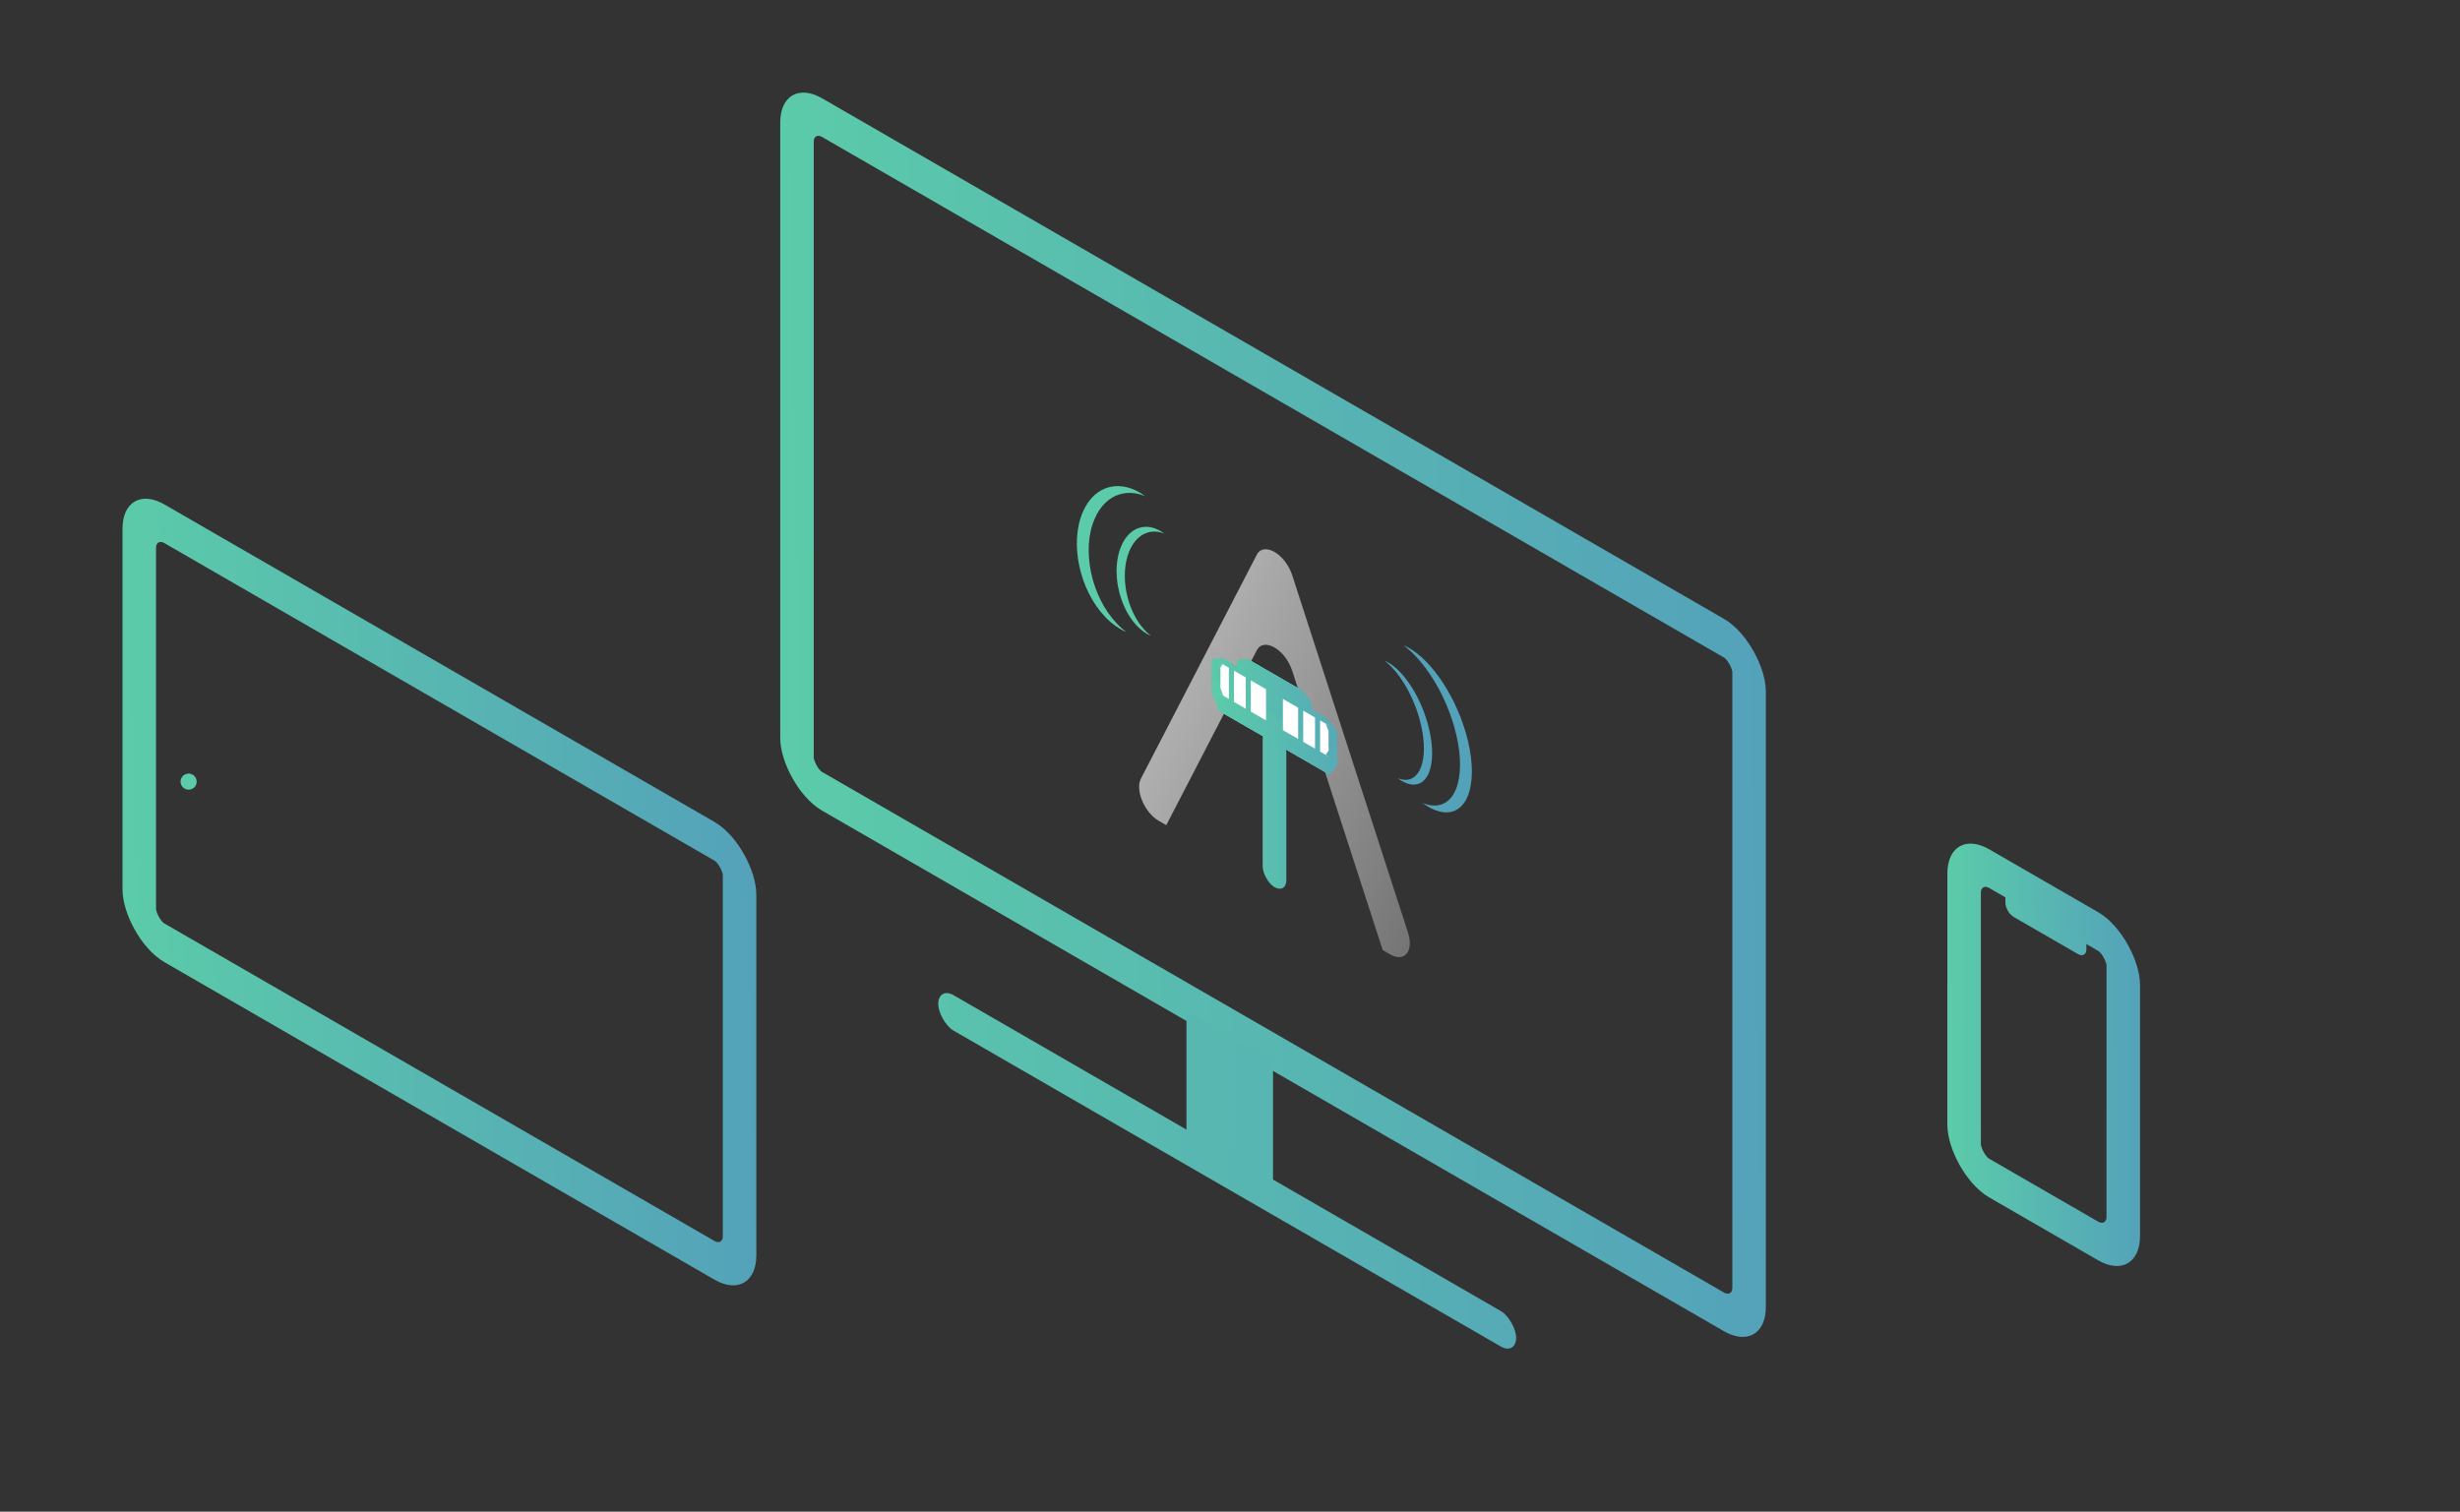 <svg width="763" height="469" viewBox="0 0 763 469" fill="none" xmlns="http://www.w3.org/2000/svg">
<rect x="0" y="0" width="763" height="469" fill="#333333" stroke="none"/>
<rect x="5.196" y="9" width="341" height="209" rx="9" transform="matrix(0.866 0.5 -2.20305e-08 1 242.696 20.402)" stroke="url(#paint0_linear_391_9364)" stroke-width="12"/>
<rect x="5.196" y="9" width="215" height="130" rx="9" transform="matrix(0.866 0.5 -2.20305e-08 1 38.696 146.402)" stroke="url(#paint1_linear_391_9364)" stroke-width="12"/>
<rect x="5.196" y="9" width="57" height="96" rx="9" transform="matrix(0.866 0.5 -2.20305e-08 1 604.696 253.402)" stroke="url(#paint2_linear_391_9364)" stroke-width="12"/>
<rect width="31" height="40" transform="matrix(0.866 0.5 -2.20305e-08 1 368 314)" fill="url(#paint3_linear_391_9364)"/>
<rect width="207" height="11" rx="5.5" transform="matrix(0.866 0.5 -2.20305e-08 1 291 306)" fill="url(#paint4_linear_391_9364)"/>
<circle cx="58.5" cy="242.5" r="2.5" fill="#5BCBA9"/>
<path d="M622 277L647.115 291.5L647.115 294.5C647.115 296.157 645.952 296.828 644.517 296L624.598 284.5C623.163 283.672 622 281.657 622 280L622 277Z" fill="url(#paint5_linear_391_9364)"/>
<path fill-rule="evenodd" clip-rule="evenodd" d="M444.042 249.866C452.091 250.758 455.189 239.708 450.961 225.185C447.833 214.437 441.569 204.799 435.261 200.154C442.677 203.205 450.891 214.461 454.629 227.303C458.856 241.825 455.759 252.875 447.71 251.983C445.618 251.751 443.398 250.736 441.183 249.104C442.154 249.504 443.111 249.762 444.042 249.866Z" fill="#54A2BA"/>
<path fill-rule="evenodd" clip-rule="evenodd" d="M435.506 241.927C441.114 242.352 443.272 233.983 440.327 223.234C438.147 215.278 433.782 208.248 429.387 204.959C434.554 207.02 440.278 215.204 442.882 224.709C445.828 235.459 443.669 243.828 438.061 243.402C436.604 243.292 435.057 242.598 433.513 241.443C434.19 241.713 434.857 241.878 435.506 241.927Z" fill="#54A2BA"/>
<path fill-rule="evenodd" clip-rule="evenodd" d="M342.81 191.419C334.762 183.017 331.664 168.391 335.891 158.75C339.629 150.225 347.843 148.452 355.259 153.965C348.952 151.327 342.687 153.732 339.559 160.867C335.331 170.508 338.429 185.135 346.478 193.537C347.409 194.509 348.366 195.356 349.337 196.077C347.122 195.151 344.902 193.603 342.81 191.419Z" fill="#5BCBA9"/>
<path fill-rule="evenodd" clip-rule="evenodd" d="M352.459 193.98C346.851 187.93 344.692 177.068 347.638 169.72C350.242 163.222 355.966 161.647 361.133 165.552C356.738 163.767 352.373 165.757 350.193 171.195C347.248 178.543 349.406 189.405 355.014 195.455C355.663 196.155 356.33 196.761 357.007 197.272C355.464 196.645 353.916 195.552 352.459 193.98Z" fill="#5BCBA9"/>
<path fill-rule="evenodd" clip-rule="evenodd" d="M389.792 172.137C391.956 167.954 398.642 171.814 400.806 178.496L436.718 289.368C438.566 295.072 435.631 298.666 431.211 296.114L428.862 294.758L400.806 208.14C398.642 201.458 391.956 197.598 389.792 201.781L361.736 256.002L359.388 254.647C354.967 252.094 352.033 245.112 353.88 241.541L389.792 172.137Z" fill="url(#paint6_linear_391_9364)"/>
<rect width="8.47" height="44.768" transform="matrix(-2.20305e-08 1 -0.866 -0.5 414.684 233.183)" fill="url(#paint7_linear_391_9364)"/>
<rect width="8.47" height="44.768" transform="matrix(-2.20305e-08 1 -0.866 -0.5 414.684 224.713)" fill="url(#paint8_linear_391_9364)"/>
<rect width="8.47" height="26.619" transform="matrix(-2.20305e-08 1 -0.866 -0.5 406.825 215.941)" fill="url(#paint9_linear_391_9364)"/>
<rect width="3.025" height="9.68" transform="matrix(0.866 0.5 -2.20305e-08 1 378.534 205.656)" fill="white"/>
<rect width="4.235" height="9.68" transform="matrix(0.866 0.5 -2.20305e-08 1 382.725 208.076)" fill="white"/>
<rect width="5.445" height="9.68" transform="matrix(0.866 0.5 -2.20305e-08 1 387.964 211.101)" fill="white"/>
<rect width="4.235" height="9.68" transform="matrix(0.866 0.5 -2.20305e-08 1 404.206 220.478)" fill="white"/>
<rect width="5.445" height="9.68" transform="matrix(0.866 0.5 -2.20305e-08 1 397.919 216.849)" fill="white"/>
<rect width="3.025" height="9.68" transform="matrix(0.866 0.5 -2.20305e-08 1 409.445 223.503)" fill="white"/>
<path d="M378.534 213.521L379.441 215.86L377.626 214.812L378.534 213.521Z" fill="#5BCBA9"/>
<path d="M412.065 232.88L412.972 235.219L411.157 234.171L412.065 232.88Z" fill="#55ABB1"/>
<path d="M411.157 224.492L412.972 225.54L412.065 226.831L411.157 224.492Z" fill="#61ABB5"/>
<path d="M377.486 204.889L379.301 205.937L378.393 207.228L377.486 204.889Z" fill="#5BCBA9"/>
<path d="M375.914 215.034L378.183 220.881L373.645 218.261L375.914 215.034Z" fill="#AAA9A9"/>
<path d="M414.684 237.418L412.416 240.645L416.953 243.265L414.684 237.418Z" fill="url(#paint10_linear_391_9364)"/>
<path d="M379.271 204.151L375.8 204.431L375.558 200.302L379.271 204.151Z" fill="#ABAAAA"/>
<path d="M387.13 204.453L383.659 204.734L383.417 200.605L387.13 204.453Z" fill="#A6A6A6"/>
<path d="M403.821 214.09L407.292 218.379L407.534 214.529L403.821 214.09Z" fill="#9D9999"/>
<rect width="8.47" height="44.768" transform="matrix(-2.20305e-08 1 -0.866 -0.5 414.684 233.183)" fill="url(#paint11_linear_391_9364)"/>
<rect width="8.47" height="44.768" transform="matrix(-2.20305e-08 1 -0.866 -0.5 414.684 224.713)" fill="url(#paint12_linear_391_9364)"/>
<rect width="8.47" height="26.619" transform="matrix(-2.20305e-08 1 -0.866 -0.5 406.825 215.941)" fill="url(#paint13_linear_391_9364)"/>
<rect width="3.025" height="9.68" transform="matrix(0.866 0.5 -2.20305e-08 1 378.534 205.656)" fill="white"/>
<rect width="4.235" height="9.68" transform="matrix(0.866 0.5 -2.20305e-08 1 382.725 208.076)" fill="white"/>
<rect width="5.445" height="9.68" transform="matrix(0.866 0.5 -2.20305e-08 1 387.964 211.101)" fill="white"/>
<rect width="4.235" height="9.68" transform="matrix(0.866 0.5 -2.20305e-08 1 404.206 220.478)" fill="white"/>
<rect width="5.445" height="9.68" transform="matrix(0.866 0.5 -2.20305e-08 1 397.919 216.849)" fill="white"/>
<rect width="3.025" height="9.68" transform="matrix(0.866 0.5 -2.20305e-08 1 409.445 223.503)" fill="white"/>
<path d="M378.534 213.521L379.441 215.86L377.626 214.812L378.534 213.521Z" fill="#5BCBA9"/>
<path d="M412.065 232.88L412.972 235.219L411.157 234.171L412.065 232.88Z" fill="#55ABB1"/>
<path d="M411.157 224.492L412.972 225.54L412.065 226.831L411.157 224.492Z" fill="#61ABB5"/>
<path d="M377.486 204.889L379.301 205.937L378.393 207.228L377.486 204.889Z" fill="#5BCBA9"/>
<path d="M375.914 215.034L378.183 220.881L373.645 218.261L375.914 215.034Z" fill="#AAA9A9"/>
<path d="M414.684 237.418L412.416 240.645L416.953 243.265L414.684 237.418Z" fill="url(#paint14_linear_391_9364)"/>
<path d="M379.271 204.151L375.8 204.431L375.558 200.302L379.271 204.151Z" fill="#ABAAAA"/>
<path d="M387.13 204.453L383.659 204.734L383.417 200.605L387.13 204.453Z" fill="#A6A6A6"/>
<path d="M403.821 214.09L407.292 218.379L407.534 214.529L403.821 214.09Z" fill="#9D9999"/>
<rect width="8.47" height="44.768" transform="matrix(-2.20305e-08 1 -0.866 -0.5 414.684 233.183)" fill="url(#paint15_linear_391_9364)"/>
<rect width="8.47" height="44.768" transform="matrix(-2.20305e-08 1 -0.866 -0.5 414.684 224.713)" fill="url(#paint16_linear_391_9364)"/>
<rect width="8.47" height="26.619" transform="matrix(-2.20305e-08 1 -0.866 -0.5 406.825 215.941)" fill="url(#paint17_linear_391_9364)"/>
<rect width="3.025" height="9.68" transform="matrix(0.866 0.5 -2.20305e-08 1 378.534 205.656)" fill="white"/>
<rect width="4.235" height="9.68" transform="matrix(0.866 0.5 -2.20305e-08 1 382.725 208.076)" fill="white"/>
<rect width="5.445" height="9.68" transform="matrix(0.866 0.5 -2.20305e-08 1 387.964 211.101)" fill="white"/>
<rect width="4.235" height="9.68" transform="matrix(0.866 0.5 -2.20305e-08 1 404.206 220.478)" fill="white"/>
<rect width="5.445" height="9.68" transform="matrix(0.866 0.5 -2.20305e-08 1 397.919 216.849)" fill="white"/>
<rect width="3.025" height="9.68" transform="matrix(0.866 0.5 -2.20305e-08 1 409.445 223.503)" fill="white"/>
<path d="M378.534 213.521L379.441 215.86L377.626 214.812L378.534 213.521Z" fill="#5BCBA9"/>
<path d="M412.065 232.88L412.972 235.219L411.157 234.171L412.065 232.88Z" fill="#55ABB1"/>
<path d="M411.157 224.492L412.972 225.54L412.065 226.831L411.157 224.492Z" fill="#61ABB5"/>
<path d="M377.486 204.889L379.301 205.937L378.393 207.228L377.486 204.889Z" fill="#5BCBA9"/>
<path d="M375.914 215.034L378.183 220.881L373.645 218.261L375.914 215.034Z" fill="#AAA9A9"/>
<path d="M414.684 237.418L412.416 240.645L416.953 243.265L414.684 237.418Z" fill="url(#paint18_linear_391_9364)"/>
<path d="M379.271 204.151L375.8 204.431L375.558 200.302L379.271 204.151Z" fill="#ABAAAA"/>
<path d="M387.13 204.453L383.659 204.734L383.417 200.605L387.13 204.453Z" fill="#A6A6A6"/>
<path d="M403.821 214.09L407.292 218.379L407.534 214.529L403.821 214.09Z" fill="#9D9999"/>
<rect width="8.47" height="48.398" rx="4.235" transform="matrix(0.866 0.5 -2.20305e-08 1 391.632 224.713)" fill="url(#paint19_linear_391_9364)"/>
<rect width="8.47" height="44.768" transform="matrix(-2.20305e-08 1 -0.866 -0.5 414.684 233.183)" fill="url(#paint20_linear_391_9364)"/>
<rect width="8.47" height="44.768" transform="matrix(-2.20305e-08 1 -0.866 -0.5 414.684 224.713)" fill="url(#paint21_linear_391_9364)"/>
<rect width="8.47" height="26.619" transform="matrix(-2.20305e-08 1 -0.866 -0.5 406.825 215.941)" fill="url(#paint22_linear_391_9364)"/>
<rect width="3.025" height="9.68" transform="matrix(0.866 0.5 -2.20305e-08 1 378.534 205.656)" fill="white"/>
<rect width="4.235" height="9.68" transform="matrix(0.866 0.5 -2.20305e-08 1 382.725 208.076)" fill="white"/>
<rect width="5.445" height="9.68" transform="matrix(0.866 0.5 -2.20305e-08 1 387.964 211.101)" fill="white"/>
<rect width="4.235" height="9.68" transform="matrix(0.866 0.5 -2.20305e-08 1 404.206 220.478)" fill="white"/>
<rect width="5.445" height="9.68" transform="matrix(0.866 0.5 -2.20305e-08 1 397.919 216.849)" fill="white"/>
<rect width="3.025" height="9.68" transform="matrix(0.866 0.5 -2.20305e-08 1 409.445 223.503)" fill="white"/>
<path d="M378.534 213.521L379.441 215.86L377.626 214.812L378.534 213.521Z" fill="#5BCBA9"/>
<path d="M412.065 232.88L412.972 235.219L411.157 234.171L412.065 232.88Z" fill="#55ABB1"/>
<path d="M411.157 224.492L412.972 225.54L412.065 226.831L411.157 224.492Z" fill="#61ABB5"/>
<path d="M377.486 204.889L379.301 205.937L378.393 207.228L377.486 204.889Z" fill="#5BCBA9"/>
<path d="M375.914 215.034L378.183 220.881L373.645 218.261L375.914 215.034Z" fill="#AAA9A9"/>
<path d="M414.684 237.418L412.416 240.645L416.953 243.265L414.684 237.418Z" fill="url(#paint23_linear_391_9364)"/>
<path d="M379.271 204.151L375.8 204.431L375.558 200.302L379.271 204.151Z" fill="#ABAAAA"/>
<path d="M411.673 222.981L414.897 227L415.126 223.355L411.673 222.981Z" fill="#929292"/>
<path d="M387.13 204.453L383.659 204.734L383.417 200.605L387.13 204.453Z" fill="#A6A6A6"/>
<path d="M403.821 214.09L407.292 218.379L407.534 214.529L403.821 214.09Z" fill="#9D9999"/>
<defs>
<linearGradient id="paint0_linear_391_9364" x1="-1.89416e-06" y1="119.5" x2="353" y2="111" gradientUnits="userSpaceOnUse">
<stop stop-color="#5BCBA9"/>
<stop offset="1" stop-color="#54A2BA"/>
</linearGradient>
<linearGradient id="paint1_linear_391_9364" x1="-1.21806e-06" y1="76.783" x2="227" y2="71.312" gradientUnits="userSpaceOnUse">
<stop stop-color="#5BCBA9"/>
<stop offset="1" stop-color="#54A2BA"/>
</linearGradient>
<linearGradient id="paint2_linear_391_9364" x1="-3.70246e-07" y1="58.398" x2="69.034" y2="57.733" gradientUnits="userSpaceOnUse">
<stop stop-color="#5BCBA9"/>
<stop offset="1" stop-color="#54A2BA"/>
</linearGradient>
<linearGradient id="paint3_linear_391_9364" x1="-159" y1="40" x2="193.5" y2="40" gradientUnits="userSpaceOnUse">
<stop stop-color="#5BCBA9"/>
<stop offset="1" stop-color="#54A2BA"/>
</linearGradient>
<linearGradient id="paint4_linear_391_9364" x1="-71.5" y1="11" x2="279" y2="11" gradientUnits="userSpaceOnUse">
<stop stop-color="#5BCBA9"/>
<stop offset="1" stop-color="#54A2BA"/>
</linearGradient>
<linearGradient id="paint5_linear_391_9364" x1="604.679" y1="271.5" x2="665.086" y2="271.878" gradientUnits="userSpaceOnUse">
<stop stop-color="#5BCBA9"/>
<stop offset="1" stop-color="#54A2BA"/>
</linearGradient>
<linearGradient id="paint6_linear_391_9364" x1="371.944" y1="163.155" x2="528.663" y2="232.706" gradientUnits="userSpaceOnUse">
<stop stop-color="#B8B8B8"/>
<stop offset="1" stop-color="#525252"/>
</linearGradient>
<linearGradient id="paint7_linear_391_9364" x1="8.47" y1="43.256" x2="8.47" y2="-15.124" gradientUnits="userSpaceOnUse">
<stop stop-color="#5BCBA9"/>
<stop offset="1" stop-color="#54A2BA"/>
</linearGradient>
<linearGradient id="paint8_linear_391_9364" x1="5.445" y1="48.096" x2="4.235" y2="-11.797" gradientUnits="userSpaceOnUse">
<stop stop-color="#5BCBA9"/>
<stop offset="1" stop-color="#54A2BA"/>
</linearGradient>
<linearGradient id="paint9_linear_391_9364" x1="1.512" y1="35.391" x2="-6.84844e-06" y2="-19.057" gradientUnits="userSpaceOnUse">
<stop stop-color="#5BCBA9"/>
<stop offset="1" stop-color="#54A2BA"/>
</linearGradient>
<linearGradient id="paint10_linear_391_9364" x1="414.684" y1="237.418" x2="416.986" y2="244.062" gradientUnits="userSpaceOnUse">
<stop stop-color="#928F8F"/>
<stop offset="1" stop-color="#8C8C8C"/>
</linearGradient>
<linearGradient id="paint11_linear_391_9364" x1="8.47" y1="43.256" x2="8.47" y2="-15.124" gradientUnits="userSpaceOnUse">
<stop stop-color="#5BCBA9"/>
<stop offset="1" stop-color="#54A2BA"/>
</linearGradient>
<linearGradient id="paint12_linear_391_9364" x1="5.445" y1="48.096" x2="4.235" y2="-11.797" gradientUnits="userSpaceOnUse">
<stop stop-color="#5BCBA9"/>
<stop offset="1" stop-color="#54A2BA"/>
</linearGradient>
<linearGradient id="paint13_linear_391_9364" x1="1.512" y1="35.391" x2="-6.84844e-06" y2="-19.057" gradientUnits="userSpaceOnUse">
<stop stop-color="#5BCBA9"/>
<stop offset="1" stop-color="#54A2BA"/>
</linearGradient>
<linearGradient id="paint14_linear_391_9364" x1="414.684" y1="237.418" x2="416.986" y2="244.062" gradientUnits="userSpaceOnUse">
<stop stop-color="#928F8F"/>
<stop offset="1" stop-color="#8C8C8C"/>
</linearGradient>
<linearGradient id="paint15_linear_391_9364" x1="8.47" y1="43.256" x2="8.47" y2="-15.124" gradientUnits="userSpaceOnUse">
<stop stop-color="#5BCBA9"/>
<stop offset="1" stop-color="#54A2BA"/>
</linearGradient>
<linearGradient id="paint16_linear_391_9364" x1="5.445" y1="48.096" x2="4.235" y2="-11.797" gradientUnits="userSpaceOnUse">
<stop stop-color="#5BCBA9"/>
<stop offset="1" stop-color="#54A2BA"/>
</linearGradient>
<linearGradient id="paint17_linear_391_9364" x1="1.512" y1="35.391" x2="-6.84844e-06" y2="-19.057" gradientUnits="userSpaceOnUse">
<stop stop-color="#5BCBA9"/>
<stop offset="1" stop-color="#54A2BA"/>
</linearGradient>
<linearGradient id="paint18_linear_391_9364" x1="414.684" y1="237.418" x2="416.986" y2="244.062" gradientUnits="userSpaceOnUse">
<stop stop-color="#928F8F"/>
<stop offset="1" stop-color="#8C8C8C"/>
</linearGradient>
<linearGradient id="paint19_linear_391_9364" x1="-18.452" y1="5.445" x2="45.978" y2="4.84" gradientUnits="userSpaceOnUse">
<stop stop-color="#5BCBA9"/>
<stop offset="1" stop-color="#54A2BA"/>
</linearGradient>
<linearGradient id="paint20_linear_391_9364" x1="8.47" y1="43.256" x2="8.47" y2="-15.124" gradientUnits="userSpaceOnUse">
<stop stop-color="#5BCBA9"/>
<stop offset="1" stop-color="#54A2BA"/>
</linearGradient>
<linearGradient id="paint21_linear_391_9364" x1="5.445" y1="48.096" x2="4.235" y2="-11.797" gradientUnits="userSpaceOnUse">
<stop stop-color="#5BCBA9"/>
<stop offset="1" stop-color="#54A2BA"/>
</linearGradient>
<linearGradient id="paint22_linear_391_9364" x1="1.512" y1="35.391" x2="-6.84844e-06" y2="-19.057" gradientUnits="userSpaceOnUse">
<stop stop-color="#5BCBA9"/>
<stop offset="1" stop-color="#54A2BA"/>
</linearGradient>
<linearGradient id="paint23_linear_391_9364" x1="414.684" y1="237.418" x2="416.986" y2="244.062" gradientUnits="userSpaceOnUse">
<stop stop-color="#928F8F"/>
<stop offset="1" stop-color="#8C8C8C"/>
</linearGradient>
</defs>
</svg>
